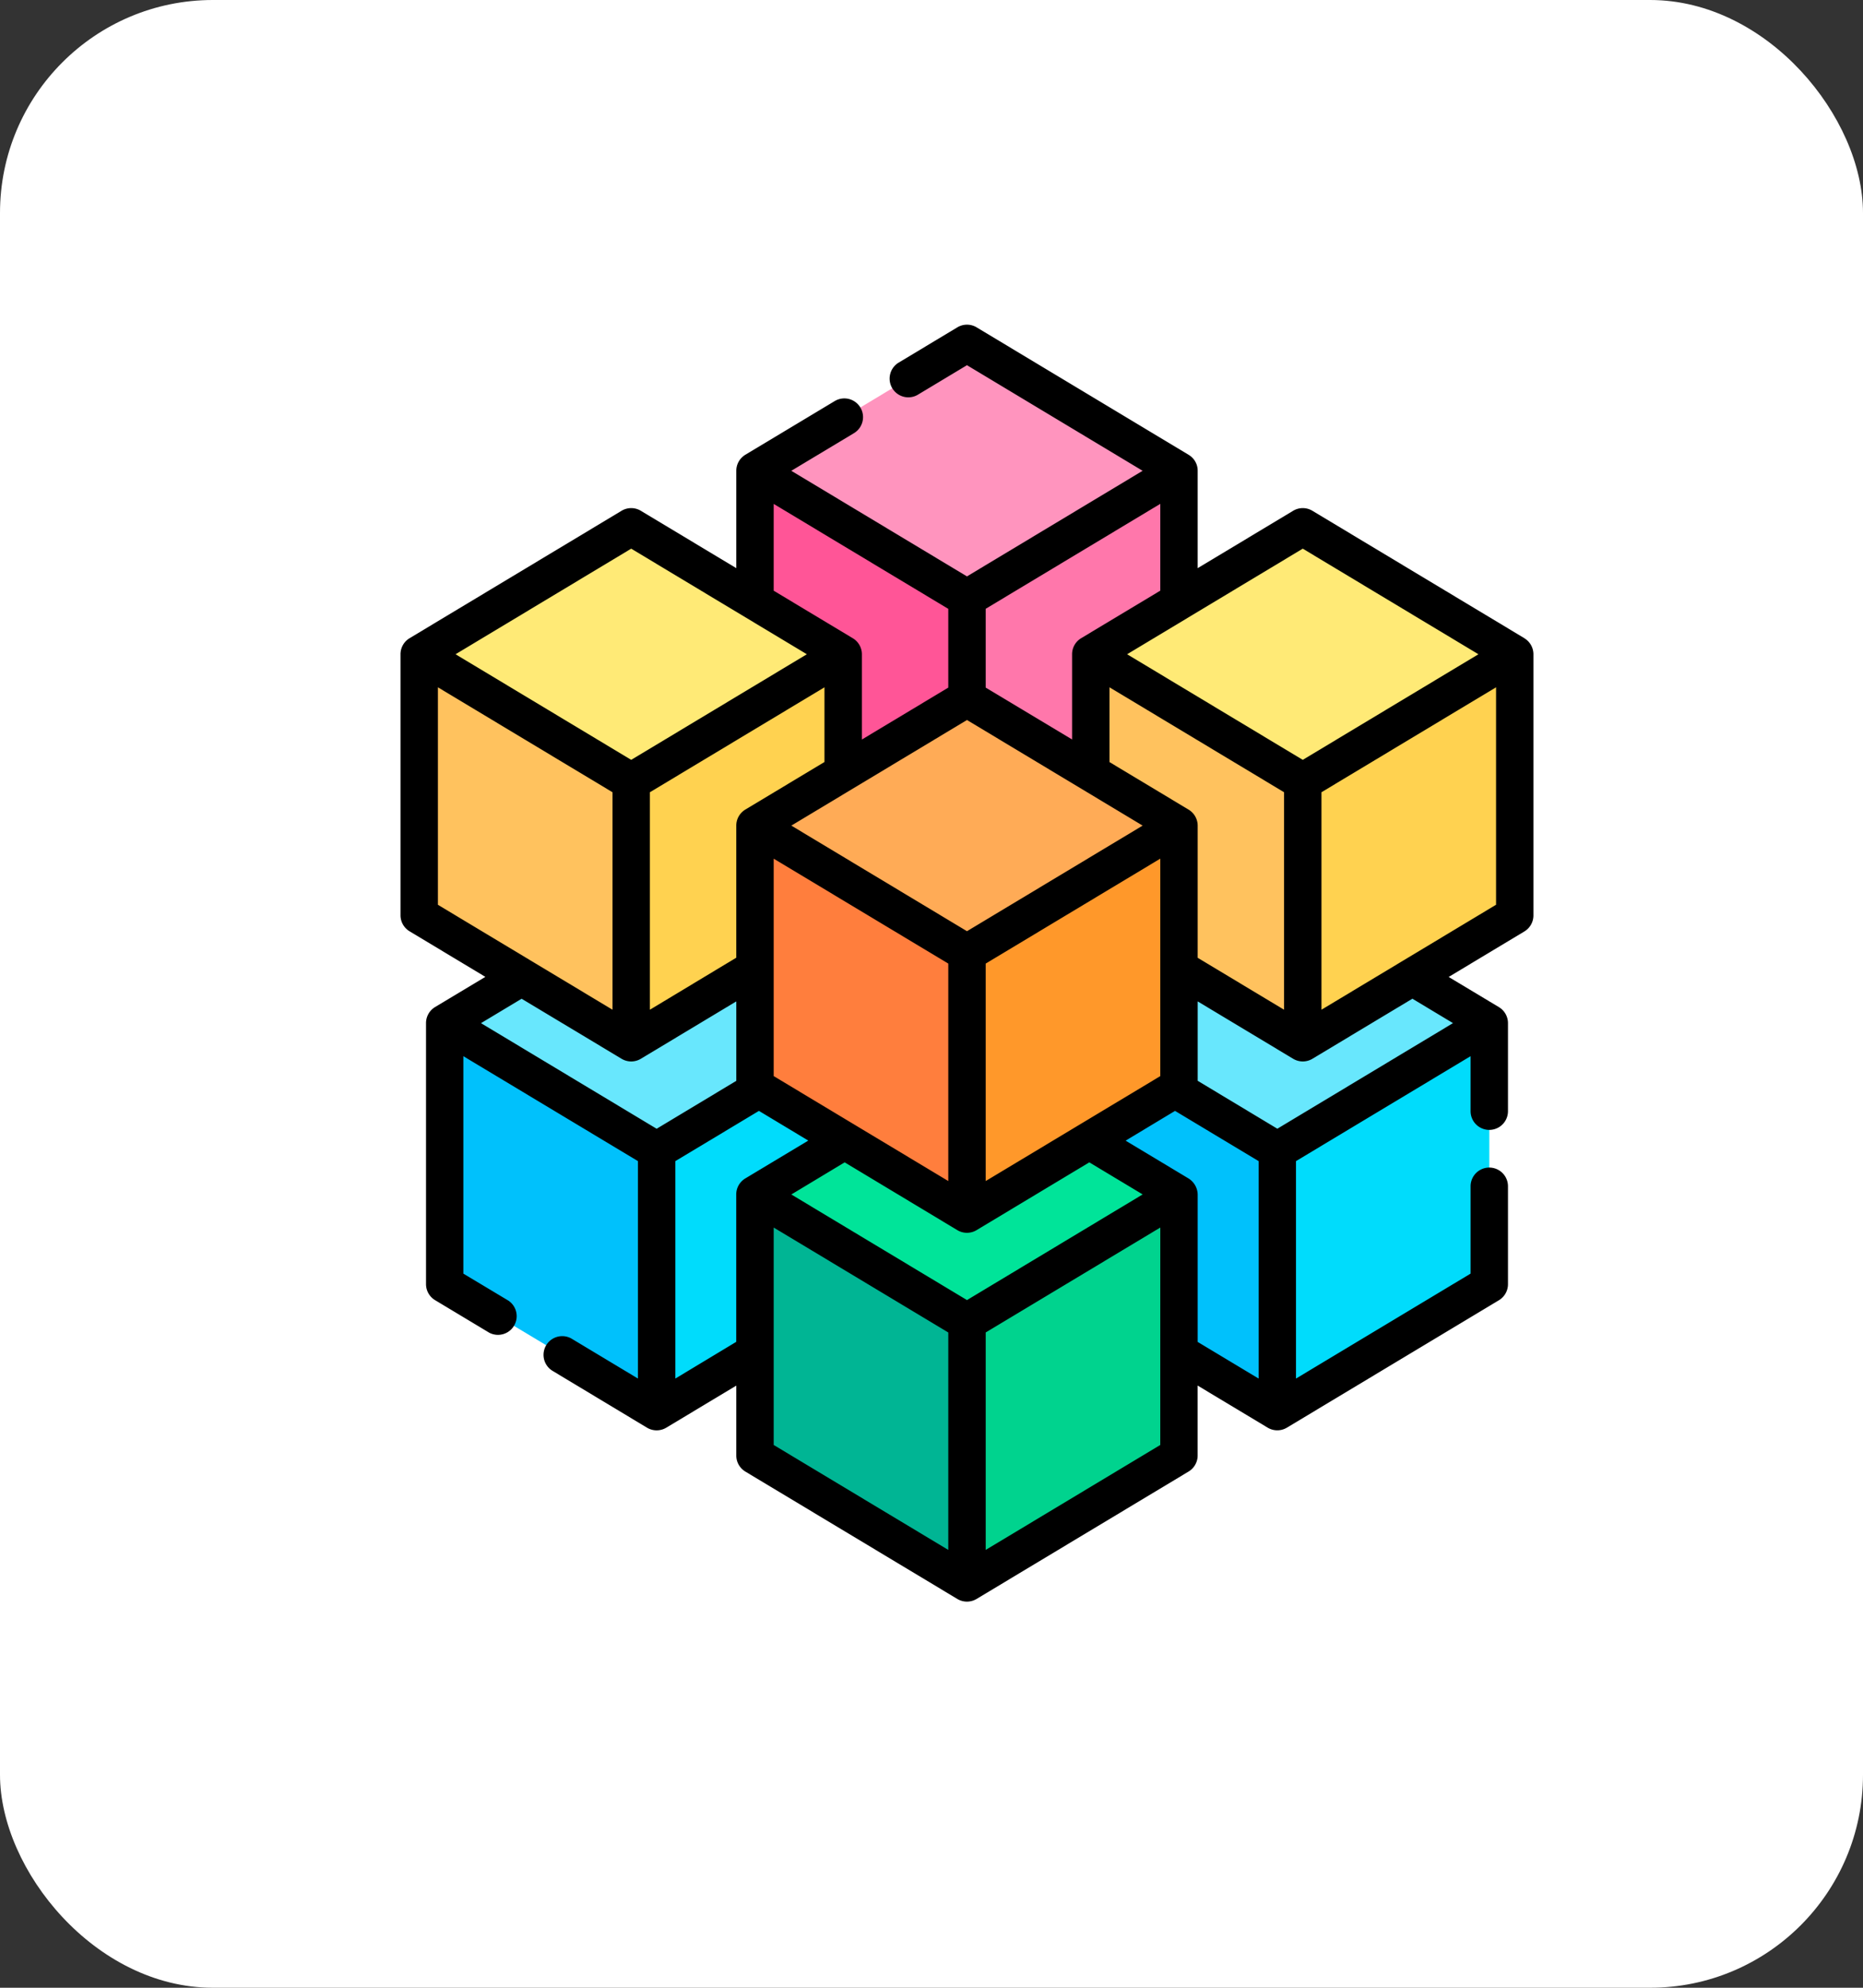 <svg xmlns="http://www.w3.org/2000/svg" width="105" height="112" viewBox="0 0 105 112">
  <rect x="0" y="0" width="105" height="112" fill="#333333" stroke="none"/>
  <g id="Grupo_1070743" data-name="Grupo 1070743" transform="translate(-226 -1031.016)">
    <g id="Grupo_1070451" data-name="Grupo 1070451" transform="translate(226 1031.381)">
      <g id="Grupo_1070742" data-name="Grupo 1070742">
        <rect id="Rectángulo_37257" data-name="Rectángulo 37257" width="105" height="112" rx="12" transform="translate(0 -0.365)" fill="#fff"/>
      </g>
    </g>
    <g id="Grupo_1070450" data-name="Grupo 1070450" transform="translate(14.573 -15.707)">
      <g id="cubo" transform="translate(205.182 1065.016)">
        <g id="Grupo_1070449" data-name="Grupo 1070449" transform="translate(29.872 1.054)">
          <path id="Trazado_817251" data-name="Trazado 817251" d="M58.472,243.306l-11.948-7.179,11.948-7.179,11.948,7.179Z" transform="translate(-45.09 -197.826)" fill="#68e7fd"/>
          <path id="Trazado_817252" data-name="Trazado 817252" d="M46.524,280.033v14.711l11.948,7.179V287.212Z" transform="translate(-45.09 -241.732)" fill="#00c1fc"/>
          <path id="Trazado_817253" data-name="Trazado 817253" d="M143.489,280.033l-11.948,7.179v14.711l11.948-7.179Z" transform="translate(-118.159 -241.732)" fill="#00dcfc"/>
          <path id="Trazado_817254" data-name="Trazado 817254" d="M307.389,243.306l-11.948-7.179,11.948-7.179,11.948,7.179Z" transform="translate(-259.025 -197.826)" fill="#68e7fd"/>
          <path id="Trazado_817255" data-name="Trazado 817255" d="M295.441,280.033v14.711l11.948,7.179V287.212Z" transform="translate(-259.025 -241.732)" fill="#00c1fc"/>
          <path id="Trazado_817256" data-name="Trazado 817256" d="M392.406,280.033l-11.948,7.179v14.711l11.948-7.179Z" transform="translate(-332.094 -241.732)" fill="#00dcfc"/>
          <path id="Trazado_817257" data-name="Trazado 817257" d="M182.93,312.011l-11.948-7.179,11.948-7.179,11.948,7.179Z" transform="translate(-152.057 -256.875)" fill="#00e499"/>
          <path id="Trazado_817258" data-name="Trazado 817258" d="M170.982,348.737v14.711l11.948,7.179V355.916Z" transform="translate(-152.057 -300.781)" fill="#00b594"/>
          <path id="Trazado_817259" data-name="Trazado 817259" d="M267.948,348.737,256,355.916v14.711l11.948-7.179Z" transform="translate(-225.127 -300.781)" fill="#00d38e"/>
          <path id="Trazado_817260" data-name="Trazado 817260" d="M182.93,21.858l-11.948-7.179L182.93,7.5l11.948,7.179Z" transform="translate(-152.057 -7.499)" fill="#ff94be"/>
          <path id="Trazado_817261" data-name="Trazado 817261" d="M170.982,58.585V73.3l11.948,7.179V65.764Z" transform="translate(-152.057 -51.406)" fill="#ff5597"/>
          <path id="Trazado_817262" data-name="Trazado 817262" d="M267.948,58.585,256,65.764V80.475L267.948,73.3Z" transform="translate(-225.127 -51.406)" fill="#ff77ab"/>
          <path id="Trazado_817263" data-name="Trazado 817263" d="M48.266,95.413,36.318,88.233l11.948-7.179,11.948,7.179Z" transform="translate(-36.318 -70.717)" fill="#ffea76"/>
          <path id="Trazado_817264" data-name="Trazado 817264" d="M36.318,132.14v14.711l11.948,7.179V139.319Z" transform="translate(-36.318 -114.624)" fill="#ffc25e"/>
          <path id="Trazado_817265" data-name="Trazado 817265" d="M133.284,132.14l-11.948,7.179V154.03l11.948-7.179Z" transform="translate(-109.388 -114.624)" fill="#ffd250"/>
          <path id="Trazado_817266" data-name="Trazado 817266" d="M317.594,95.413l-11.948-7.179,11.948-7.179,11.948,7.179Z" transform="translate(-267.796 -70.717)" fill="#ffea76"/>
          <path id="Trazado_817267" data-name="Trazado 817267" d="M305.646,132.14v14.711l11.948,7.179V139.319Z" transform="translate(-267.796 -114.624)" fill="#ffc25e"/>
          <path id="Trazado_817268" data-name="Trazado 817268" d="M402.611,132.14l-11.948,7.179V154.03l11.948-7.179Z" transform="translate(-340.865 -114.624)" fill="#ffd250"/>
          <path id="Trazado_817269" data-name="Trazado 817269" d="M182.93,164.117l-11.948-7.179,11.948-7.179,11.948,7.179Z" transform="translate(-152.057 -129.766)" fill="#ffab56"/>
          <path id="Trazado_817270" data-name="Trazado 817270" d="M170.982,200.844v14.711l11.948,7.179V208.023Z" transform="translate(-152.057 -173.672)" fill="#ff7e3d"/>
          <path id="Trazado_817271" data-name="Trazado 817271" d="M267.948,200.844,256,208.023v14.711l11.948-7.179Z" transform="translate(-225.127 -173.672)" fill="#ff982a"/>
        </g>
        <path id="Trazado_817272" data-name="Trazado 817272" d="M92.161,17.667,80.213,10.487a1.055,1.055,0,0,0-1.086,0l-5.38,3.233V8.233a1.04,1.04,0,0,0-.511-.9L61.288.151a1.054,1.054,0,0,0-1.086,0l-3.328,2A1.054,1.054,0,0,0,57.96,3.957l2.784-1.673,9.9,5.95-9.9,5.95-9.9-5.95,3.531-2.121a1.054,1.054,0,1,0-1.086-1.807L48.254,7.33a1.056,1.056,0,0,0-.511.9V13.72l-5.38-3.233a1.055,1.055,0,0,0-1.086,0L29.329,17.667a1.055,1.055,0,0,0-.511.9V33.281a1.054,1.054,0,0,0,.511.9L33.6,36.749l-2.833,1.7a1.055,1.055,0,0,0-.511.9V54.065a1.054,1.054,0,0,0,.511.9l3.046,1.83A1.054,1.054,0,0,0,34.9,54.992L32.36,53.469V41.218l.582.35L42.2,47.13V59.381l-3.724-2.238a1.054,1.054,0,0,0-1.086,1.807l5.321,3.2a1.059,1.059,0,0,0,1.086,0l3.946-2.371v3.944a1.054,1.054,0,0,0,.511.9L60.2,71.8a1.055,1.055,0,0,0,1.086,0l11.948-7.179a1.054,1.054,0,0,0,.511-.9V59.777l3.946,2.371a1.058,1.058,0,0,0,1.086,0l11.948-7.179a1.054,1.054,0,0,0,.511-.9V48.548a1.054,1.054,0,1,0-2.108,0v4.921l-9.84,5.913V47.13l9.258-5.563.582-.35v3.1a1.054,1.054,0,0,0,2.108,0V39.354a1.054,1.054,0,0,0-.511-.9l-2.833-1.7,4.267-2.564a1.054,1.054,0,0,0,.511-.9V18.57a1.053,1.053,0,0,0-.511-.9ZM60.745,54.96l-9.9-5.95L53.851,47.2,60.2,51.019a1.054,1.054,0,0,0,1.086,0L67.639,47.2l3.007,1.807Zm0-32.684,9.9,5.95-9.9,5.95-9.9-5.95Zm-17.871,4.07,9.793-5.885.046-.028v4.209l-4.46,2.68a1.056,1.056,0,0,0-.511.9v7.446L42.874,38.6ZM49.851,42.34V30.089L59.691,36V48.253ZM61.8,48.253V36l9.84-5.913V42.34ZM73.747,28.226a1.059,1.059,0,0,0-.511-.9l-4.46-2.68V20.433l2.117,1.272,7.723,4.641V38.6l-4.869-2.926V28.226ZM79.67,12.621l9.9,5.95-9.9,5.95-9.9-5.95ZM67.179,17.667a1.055,1.055,0,0,0-.511.9v4.805L61.8,20.45V16.009l9.84-5.913v4.891ZM49.851,10.1l9.84,5.913V20.45l-4.869,2.926V18.57a1.055,1.055,0,0,0-.511-.9l-4.46-2.68V10.1ZM41.82,12.621l9.9,5.95-9.9,5.95-9.9-5.95ZM30.926,20.433l9.84,5.913V38.6l-9.84-5.913ZM41.277,41.364a1.054,1.054,0,0,0,1.086,0l5.38-3.233v4.476l-4.489,2.7-9.9-5.95,2.29-1.376Zm3.031,18.018V47.13L49.019,44.3,51.8,45.973l-3.55,2.133a1.056,1.056,0,0,0-.511.9v8.308Zm5.543-8.509,2.117,1.272,7.723,4.641V69.037l-9.84-5.913ZM71.639,63.124,61.8,69.037V56.785l7.723-4.641,2.117-1.272ZM73.747,49.01a1.093,1.093,0,0,0-.511-.9l-3.55-2.133L72.471,44.3l4.711,2.831V59.382l-3.435-2.064Zm14.39-9.655-9.9,5.95-4.489-2.7V38.131l5.38,3.233a1.057,1.057,0,0,0,1.086,0l5.634-3.385Zm2.427-6.67L80.724,38.6V26.346l7.723-4.641,2.117-1.272Z"/>
      </g>
    </g>
  </g>
</svg>
